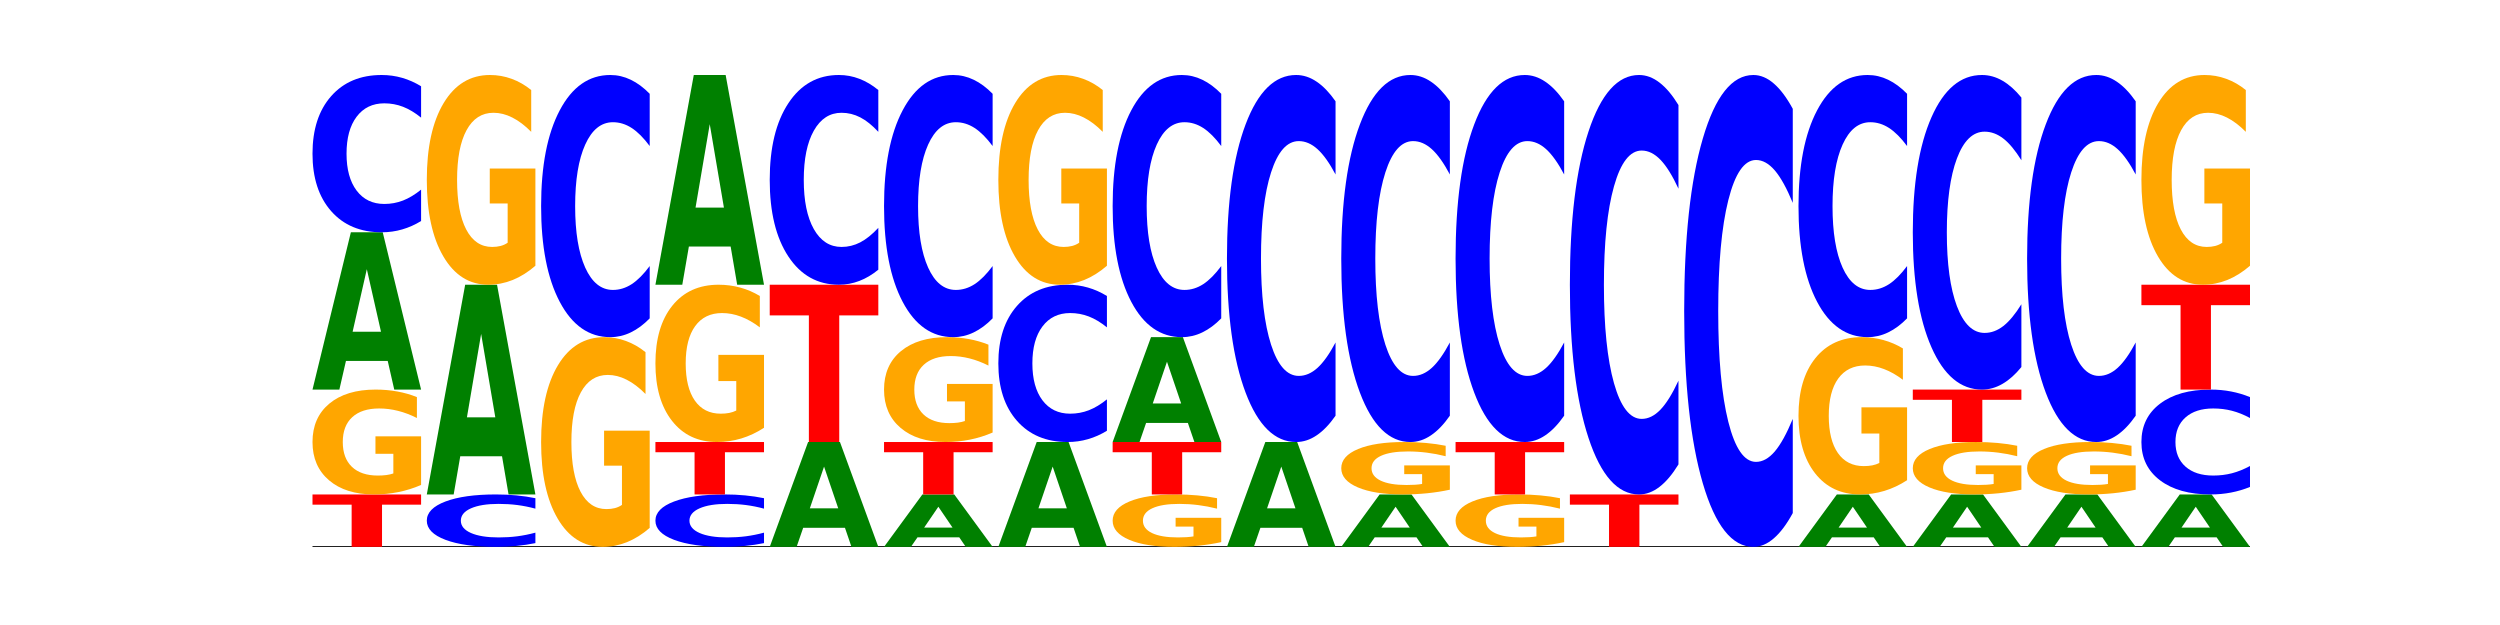<?xml version="1.0" encoding="utf-8" standalone="no"?>
<!DOCTYPE svg PUBLIC "-//W3C//DTD SVG 1.1//EN"
  "http://www.w3.org/Graphics/SVG/1.1/DTD/svg11.dtd">
<!-- Created with matplotlib (https://matplotlib.org/) -->
<svg height="180pt" version="1.1" viewBox="0 0 720 180" width="720pt" xmlns="http://www.w3.org/2000/svg" xmlns:xlink="http://www.w3.org/1999/xlink">
 <defs>
  <style type="text/css">*{stroke-linecap:butt;stroke-linejoin:round;}</style>
 </defs>
 <g id="figure_1">
  <g id="patch_1">
   <path d="M 0 180 
L 720 180 
L 720 0 
L 0 0 
z
" style="fill:none;"/>
  </g>
  <g id="axes_1">
   <g id="line2d_1">
    <path clip-path="url(#p9fd19e0807)" d="M 90 157.5 
L 648 157.5 
" style="fill:none;stroke:#000000;stroke-linecap:square;stroke-width:0.5;"/>
   </g>
   <g id="patch_2">
    <path clip-path="url(#p9fd19e0807)" d="M 90 142.4 
L 121.274 142.4 
L 121.274 145.345 
L 110.023 145.345 
L 110.023 157.5 
L 101.273 157.5 
L 101.273 145.345 
L 90 145.345 
z
" style="fill:#ff0000;"/>
   </g>
   <g id="patch_3">
    <path clip-path="url(#p9fd19e0807)" d="M 121.274 139.668 
Q 118.12 141.034 114.728 141.72 
Q 111.336 142.4 107.719 142.4 
Q 99.546 142.4 94.773 138.333 
Q 90 134.265 90 127.309 
Q 90 120.272 94.857 116.236 
Q 99.722 112.2 108.181 112.2 
Q 111.441 112.2 114.427 112.749 
Q 117.419 113.292 120.069 114.365 
L 120.069 120.385 
Q 117.335 119.006 114.63 118.326 
Q 111.924 117.64 109.205 117.64 
Q 104.172 117.64 101.446 120.148 
Q 98.719 122.649 98.719 127.309 
Q 98.719 131.926 101.348 134.446 
Q 103.976 136.96 108.812 136.96 
Q 110.13 136.96 111.258 136.817 
Q 112.387 136.667 113.284 136.355 
L 113.284 130.703 
L 108.132 130.703 
L 108.132 125.669 
L 121.274 125.669 
z
" style="fill:#ffa600;"/>
   </g>
   <g id="patch_4">
    <path clip-path="url(#p9fd19e0807)" d="M 111.664 103.948 
L 99.636 103.948 
L 97.737 112.2 
L 90 112.2 
L 101.049 66.9 
L 110.225 66.9 
L 121.274 112.2 
L 113.544 112.2 
z
M 101.554 95.54 
L 109.726 95.54 
L 105.647 77.521 
z
" style="fill:#008000;"/>
   </g>
   <g id="patch_5">
    <path clip-path="url(#p9fd19e0807)" d="M 121.274 63.653 
Q 118.658 65.262 115.829 66.077 
Q 113.001 66.9 109.92 66.9 
Q 100.732 66.9 95.366 60.799 
Q 90 54.698 90 44.264 
Q 90 33.793 95.366 27.701 
Q 100.732 21.6 109.92 21.6 
Q 113.001 21.6 115.829 22.423 
Q 118.658 23.238 121.274 24.847 
L 121.274 33.877 
Q 118.635 31.744 116.074 30.752 
Q 113.513 29.76 110.684 29.76 
Q 105.61 29.76 102.702 33.624 
Q 99.802 37.48 99.802 44.264 
Q 99.802 51.02 102.702 54.885 
Q 105.61 58.74 110.684 58.74 
Q 113.513 58.74 116.074 57.748 
Q 118.635 56.747 121.274 54.614 
z
" style="fill:#0000ff;"/>
   </g>
   <g id="patch_6">
    <path clip-path="url(#p9fd19e0807)" d="M 154.195 156.418 
Q 151.579 156.954 148.75 157.226 
Q 145.921 157.5 142.84 157.5 
Q 133.652 157.5 128.286 155.466 
Q 122.92 153.433 122.92 149.955 
Q 122.92 146.464 128.286 144.434 
Q 133.652 142.4 142.84 142.4 
Q 145.921 142.4 148.75 142.674 
Q 151.579 142.946 154.195 143.482 
L 154.195 146.492 
Q 151.555 145.781 148.994 145.451 
Q 146.433 145.12 143.604 145.12 
Q 138.53 145.12 135.622 146.408 
Q 132.723 147.693 132.723 149.955 
Q 132.723 152.207 135.622 153.495 
Q 138.53 154.78 143.604 154.78 
Q 146.433 154.78 148.994 154.449 
Q 151.555 154.116 154.195 153.405 
z
" style="fill:#0000ff;"/>
   </g>
   <g id="patch_7">
    <path clip-path="url(#p9fd19e0807)" d="M 144.584 131.397 
L 132.557 131.397 
L 130.657 142.4 
L 122.92 142.4 
L 133.97 82 
L 143.145 82 
L 154.195 142.4 
L 146.464 142.4 
z
M 134.475 120.187 
L 142.647 120.187 
L 138.567 96.162 
z
" style="fill:#008000;"/>
   </g>
   <g id="patch_8">
    <path clip-path="url(#p9fd19e0807)" d="M 154.195 76.535 
Q 151.041 79.268 147.648 80.64 
Q 144.256 82 140.639 82 
Q 132.467 82 127.694 73.865 
Q 122.92 65.73 122.92 51.819 
Q 122.92 37.745 127.778 29.672 
Q 132.642 21.6 141.102 21.6 
Q 144.361 21.6 147.347 22.698 
Q 150.34 23.783 152.989 25.929 
L 152.989 37.97 
Q 150.256 35.212 147.55 33.852 
Q 144.845 32.48 142.125 32.48 
Q 137.093 32.48 134.366 37.495 
Q 131.64 42.499 131.64 51.819 
Q 131.64 61.052 134.268 66.092 
Q 136.896 71.12 141.733 71.12 
Q 143.05 71.12 144.179 70.833 
Q 145.307 70.534 146.204 69.91 
L 146.204 58.606 
L 141.053 58.606 
L 141.053 48.537 
L 154.195 48.537 
z
" style="fill:#ffa600;"/>
   </g>
   <g id="patch_9">
    <path clip-path="url(#p9fd19e0807)" d="M 187.115 152.035 
Q 183.961 154.768 180.569 156.14 
Q 177.176 157.5 173.56 157.5 
Q 165.387 157.5 160.614 149.365 
Q 155.841 141.23 155.841 127.319 
Q 155.841 113.245 160.698 105.172 
Q 165.562 97.1 174.022 97.1 
Q 177.281 97.1 180.267 98.198 
Q 183.26 99.283 185.909 101.429 
L 185.909 113.47 
Q 183.176 110.712 180.47 109.352 
Q 177.765 107.98 175.045 107.98 
Q 170.013 107.98 167.286 112.995 
Q 164.56 117.999 164.56 127.319 
Q 164.56 136.552 167.188 141.592 
Q 169.817 146.62 174.653 146.62 
Q 175.971 146.62 177.099 146.333 
Q 178.228 146.034 179.125 145.41 
L 179.125 134.106 
L 173.973 134.106 
L 173.973 124.037 
L 187.115 124.037 
z
" style="fill:#ffa600;"/>
   </g>
   <g id="patch_10">
    <path clip-path="url(#p9fd19e0807)" d="M 187.115 91.688 
Q 184.499 94.371 181.67 95.728 
Q 178.841 97.1 175.76 97.1 
Q 166.573 97.1 161.207 86.931 
Q 155.841 76.763 155.841 59.373 
Q 155.841 41.922 161.207 31.769 
Q 166.573 21.6 175.76 21.6 
Q 178.841 21.6 181.67 22.972 
Q 184.499 24.329 187.115 27.012 
L 187.115 42.062 
Q 184.475 38.506 181.914 36.853 
Q 179.354 35.2 176.525 35.2 
Q 171.45 35.2 168.543 41.641 
Q 165.643 48.066 165.643 59.373 
Q 165.643 70.634 168.543 77.075 
Q 171.45 83.5 176.525 83.5 
Q 179.354 83.5 181.914 81.847 
Q 184.475 80.178 187.115 76.623 
z
" style="fill:#0000ff;"/>
   </g>
   <g id="patch_11">
    <path clip-path="url(#p9fd19e0807)" d="M 220.035 156.418 
Q 217.419 156.954 214.591 157.226 
Q 211.762 157.5 208.681 157.5 
Q 199.493 157.5 194.127 155.466 
Q 188.761 153.433 188.761 149.955 
Q 188.761 146.464 194.127 144.434 
Q 199.493 142.4 208.681 142.4 
Q 211.762 142.4 214.591 142.674 
Q 217.419 142.946 220.035 143.482 
L 220.035 146.492 
Q 217.396 145.781 214.835 145.451 
Q 212.274 145.12 209.445 145.12 
Q 204.371 145.12 201.463 146.408 
Q 198.563 147.693 198.563 149.955 
Q 198.563 152.207 201.463 153.495 
Q 204.371 154.78 209.445 154.78 
Q 212.274 154.78 214.835 154.449 
Q 217.396 154.116 220.035 153.405 
z
" style="fill:#0000ff;"/>
   </g>
   <g id="patch_12">
    <path clip-path="url(#p9fd19e0807)" d="M 188.761 127.3 
L 220.035 127.3 
L 220.035 130.245 
L 208.784 130.245 
L 208.784 142.4 
L 200.034 142.4 
L 200.034 130.245 
L 188.761 130.245 
z
" style="fill:#ff0000;"/>
   </g>
   <g id="patch_13">
    <path clip-path="url(#p9fd19e0807)" d="M 220.035 123.201 
Q 216.881 125.251 213.489 126.28 
Q 210.097 127.3 206.48 127.3 
Q 198.307 127.3 193.534 121.199 
Q 188.761 115.098 188.761 104.664 
Q 188.761 94.109 193.618 88.054 
Q 198.483 82 206.943 82 
Q 210.202 82 213.188 82.823 
Q 216.18 83.638 218.83 85.247 
L 218.83 94.277 
Q 216.096 92.209 213.391 91.189 
Q 210.685 90.16 207.966 90.16 
Q 202.933 90.16 200.207 93.922 
Q 197.48 97.674 197.48 104.664 
Q 197.48 111.589 200.109 115.369 
Q 202.737 119.14 207.573 119.14 
Q 208.891 119.14 210.019 118.925 
Q 211.148 118.7 212.045 118.233 
L 212.045 109.755 
L 206.893 109.755 
L 206.893 102.203 
L 220.035 102.203 
z
" style="fill:#ffa600;"/>
   </g>
   <g id="patch_14">
    <path clip-path="url(#p9fd19e0807)" d="M 210.425 70.997 
L 198.397 70.997 
L 196.498 82 
L 188.761 82 
L 199.81 21.6 
L 208.986 21.6 
L 220.035 82 
L 212.305 82 
z
M 200.315 59.787 
L 208.487 59.787 
L 204.408 35.762 
z
" style="fill:#008000;"/>
   </g>
   <g id="patch_15">
    <path clip-path="url(#p9fd19e0807)" d="M 243.345 151.999 
L 231.318 151.999 
L 229.418 157.5 
L 221.681 157.5 
L 232.731 127.3 
L 241.906 127.3 
L 252.956 157.5 
L 245.225 157.5 
z
M 233.236 146.393 
L 241.408 146.393 
L 237.328 134.381 
z
" style="fill:#008000;"/>
   </g>
   <g id="patch_16">
    <path clip-path="url(#p9fd19e0807)" d="M 221.681 82 
L 252.956 82 
L 252.956 90.835 
L 241.704 90.835 
L 241.704 127.3 
L 232.955 127.3 
L 232.955 90.835 
L 221.681 90.835 
z
" style="fill:#ff0000;"/>
   </g>
   <g id="patch_17">
    <path clip-path="url(#p9fd19e0807)" d="M 252.956 77.671 
Q 250.34 79.817 247.511 80.902 
Q 244.682 82 241.601 82 
Q 232.414 82 227.047 73.865 
Q 221.681 65.73 221.681 51.819 
Q 221.681 37.857 227.047 29.735 
Q 232.414 21.6 241.601 21.6 
Q 244.682 21.6 247.511 22.698 
Q 250.34 23.783 252.956 25.929 
L 252.956 37.97 
Q 250.316 35.125 247.755 33.802 
Q 245.194 32.48 242.366 32.48 
Q 237.291 32.48 234.383 37.633 
Q 231.484 42.773 231.484 51.819 
Q 231.484 60.827 234.383 65.98 
Q 237.291 71.12 242.366 71.12 
Q 245.194 71.12 247.755 69.798 
Q 250.316 68.463 252.956 65.618 
z
" style="fill:#0000ff;"/>
   </g>
   <g id="patch_18">
    <path clip-path="url(#p9fd19e0807)" d="M 276.266 154.749 
L 264.238 154.749 
L 262.339 157.5 
L 254.602 157.5 
L 265.651 142.4 
L 274.827 142.4 
L 285.876 157.5 
L 278.145 157.5 
z
M 266.156 151.947 
L 274.328 151.947 
L 270.249 145.94 
z
" style="fill:#008000;"/>
   </g>
   <g id="patch_19">
    <path clip-path="url(#p9fd19e0807)" d="M 254.602 127.3 
L 285.876 127.3 
L 285.876 130.245 
L 274.625 130.245 
L 274.625 142.4 
L 265.875 142.4 
L 265.875 130.245 
L 254.602 130.245 
z
" style="fill:#ff0000;"/>
   </g>
   <g id="patch_20">
    <path clip-path="url(#p9fd19e0807)" d="M 285.876 124.568 
Q 282.722 125.934 279.33 126.62 
Q 275.937 127.3 272.321 127.3 
Q 264.148 127.3 259.375 123.233 
Q 254.602 119.165 254.602 112.209 
Q 254.602 105.172 259.459 101.136 
Q 264.323 97.1 272.783 97.1 
Q 276.042 97.1 279.028 97.649 
Q 282.021 98.192 284.671 99.265 
L 284.671 105.285 
Q 281.937 103.906 279.232 103.226 
Q 276.526 102.54 273.807 102.54 
Q 268.774 102.54 266.048 105.048 
Q 263.321 107.549 263.321 112.209 
Q 263.321 116.826 265.949 119.346 
Q 268.578 121.86 273.414 121.86 
Q 274.732 121.86 275.86 121.717 
Q 276.989 121.567 277.886 121.255 
L 277.886 115.603 
L 272.734 115.603 
L 272.734 110.569 
L 285.876 110.569 
z
" style="fill:#ffa600;"/>
   </g>
   <g id="patch_21">
    <path clip-path="url(#p9fd19e0807)" d="M 285.876 91.688 
Q 283.26 94.371 280.431 95.728 
Q 277.602 97.1 274.522 97.1 
Q 265.334 97.1 259.968 86.931 
Q 254.602 76.763 254.602 59.373 
Q 254.602 41.922 259.968 31.769 
Q 265.334 21.6 274.522 21.6 
Q 277.602 21.6 280.431 22.972 
Q 283.26 24.329 285.876 27.012 
L 285.876 42.062 
Q 283.236 38.506 280.676 36.853 
Q 278.115 35.2 275.286 35.2 
Q 270.211 35.2 267.304 41.641 
Q 264.404 48.066 264.404 59.373 
Q 264.404 70.634 267.304 77.075 
Q 270.211 83.5 275.286 83.5 
Q 278.115 83.5 280.676 81.847 
Q 283.236 80.178 285.876 76.623 
z
" style="fill:#0000ff;"/>
   </g>
   <g id="patch_22">
    <path clip-path="url(#p9fd19e0807)" d="M 309.186 151.999 
L 297.158 151.999 
L 295.259 157.5 
L 287.522 157.5 
L 298.571 127.3 
L 307.747 127.3 
L 318.796 157.5 
L 311.066 157.5 
z
M 299.077 146.393 
L 307.248 146.393 
L 303.169 134.381 
z
" style="fill:#008000;"/>
   </g>
   <g id="patch_23">
    <path clip-path="url(#p9fd19e0807)" d="M 318.796 124.053 
Q 316.18 125.662 313.352 126.477 
Q 310.523 127.3 307.442 127.3 
Q 298.254 127.3 292.888 121.199 
Q 287.522 115.098 287.522 104.664 
Q 287.522 94.193 292.888 88.101 
Q 298.254 82 307.442 82 
Q 310.523 82 313.352 82.823 
Q 316.18 83.638 318.796 85.247 
L 318.796 94.277 
Q 316.157 92.144 313.596 91.152 
Q 311.035 90.16 308.206 90.16 
Q 303.132 90.16 300.224 94.024 
Q 297.324 97.88 297.324 104.664 
Q 297.324 111.42 300.224 115.285 
Q 303.132 119.14 308.206 119.14 
Q 311.035 119.14 313.596 118.148 
Q 316.157 117.147 318.796 115.014 
z
" style="fill:#0000ff;"/>
   </g>
   <g id="patch_24">
    <path clip-path="url(#p9fd19e0807)" d="M 318.796 76.535 
Q 315.642 79.268 312.25 80.64 
Q 308.858 82 305.241 82 
Q 297.068 82 292.295 73.865 
Q 287.522 65.73 287.522 51.819 
Q 287.522 37.745 292.379 29.672 
Q 297.244 21.6 305.704 21.6 
Q 308.963 21.6 311.949 22.698 
Q 314.941 23.783 317.591 25.929 
L 317.591 37.97 
Q 314.857 35.212 312.152 33.852 
Q 309.446 32.48 306.727 32.48 
Q 301.694 32.48 298.968 37.495 
Q 296.241 42.499 296.241 51.819 
Q 296.241 61.052 298.87 66.092 
Q 301.498 71.12 306.334 71.12 
Q 307.652 71.12 308.781 70.833 
Q 309.909 70.534 310.806 69.91 
L 310.806 58.606 
L 305.655 58.606 
L 305.655 48.537 
L 318.796 48.537 
z
" style="fill:#ffa600;"/>
   </g>
   <g id="patch_25">
    <path clip-path="url(#p9fd19e0807)" d="M 351.717 156.134 
Q 348.563 156.817 345.17 157.16 
Q 341.778 157.5 338.161 157.5 
Q 329.989 157.5 325.216 155.466 
Q 320.442 153.433 320.442 149.955 
Q 320.442 146.436 325.3 144.418 
Q 330.164 142.4 338.624 142.4 
Q 341.883 142.4 344.869 142.674 
Q 347.862 142.946 350.511 143.482 
L 350.511 146.492 
Q 347.778 145.803 345.072 145.463 
Q 342.367 145.12 339.647 145.12 
Q 334.615 145.12 331.888 146.374 
Q 329.162 147.625 329.162 149.955 
Q 329.162 152.263 331.79 153.523 
Q 334.419 154.78 339.255 154.78 
Q 340.572 154.78 341.701 154.708 
Q 342.829 154.633 343.727 154.478 
L 343.727 151.652 
L 338.575 151.652 
L 338.575 149.134 
L 351.717 149.134 
z
" style="fill:#ffa600;"/>
   </g>
   <g id="patch_26">
    <path clip-path="url(#p9fd19e0807)" d="M 320.442 127.3 
L 351.717 127.3 
L 351.717 130.245 
L 340.465 130.245 
L 340.465 142.4 
L 331.716 142.4 
L 331.716 130.245 
L 320.442 130.245 
z
" style="fill:#ff0000;"/>
   </g>
   <g id="patch_27">
    <path clip-path="url(#p9fd19e0807)" d="M 342.106 121.799 
L 330.079 121.799 
L 328.18 127.3 
L 320.442 127.3 
L 331.492 97.1 
L 340.668 97.1 
L 351.717 127.3 
L 343.986 127.3 
z
M 331.997 116.193 
L 340.169 116.193 
L 336.089 104.181 
z
" style="fill:#008000;"/>
   </g>
   <g id="patch_28">
    <path clip-path="url(#p9fd19e0807)" d="M 351.717 91.688 
Q 349.101 94.371 346.272 95.728 
Q 343.443 97.1 340.362 97.1 
Q 331.175 97.1 325.809 86.931 
Q 320.442 76.763 320.442 59.373 
Q 320.442 41.922 325.809 31.769 
Q 331.175 21.6 340.362 21.6 
Q 343.443 21.6 346.272 22.972 
Q 349.101 24.329 351.717 27.012 
L 351.717 42.062 
Q 349.077 38.506 346.516 36.853 
Q 343.955 35.2 341.127 35.2 
Q 336.052 35.2 333.144 41.641 
Q 330.245 48.066 330.245 59.373 
Q 330.245 70.634 333.144 77.075 
Q 336.052 83.5 341.127 83.5 
Q 343.955 83.5 346.516 81.847 
Q 349.077 80.178 351.717 76.623 
z
" style="fill:#0000ff;"/>
   </g>
   <g id="patch_29">
    <path clip-path="url(#p9fd19e0807)" d="M 375.027 151.999 
L 362.999 151.999 
L 361.1 157.5 
L 353.363 157.5 
L 364.412 127.3 
L 373.588 127.3 
L 384.637 157.5 
L 376.907 157.5 
z
M 364.917 146.393 
L 373.089 146.393 
L 369.01 134.381 
z
" style="fill:#008000;"/>
   </g>
   <g id="patch_30">
    <path clip-path="url(#p9fd19e0807)" d="M 384.637 119.723 
Q 382.021 123.479 379.192 125.379 
Q 376.364 127.3 373.283 127.3 
Q 364.095 127.3 358.729 113.064 
Q 353.363 98.828 353.363 74.483 
Q 353.363 50.05 358.729 35.836 
Q 364.095 21.6 373.283 21.6 
Q 376.364 21.6 379.192 23.521 
Q 382.021 25.421 384.637 29.177 
L 384.637 50.247 
Q 381.997 45.268 379.437 42.954 
Q 376.876 40.64 374.047 40.64 
Q 368.972 40.64 366.065 49.657 
Q 363.165 58.653 363.165 74.483 
Q 363.165 90.247 366.065 99.265 
Q 368.972 108.26 374.047 108.26 
Q 376.876 108.26 379.437 105.946 
Q 381.997 103.61 384.637 98.632 
z
" style="fill:#0000ff;"/>
   </g>
   <g id="patch_31">
    <path clip-path="url(#p9fd19e0807)" d="M 407.947 154.749 
L 395.919 154.749 
L 394.02 157.5 
L 386.283 157.5 
L 397.332 142.4 
L 406.508 142.4 
L 417.558 157.5 
L 409.827 157.5 
z
M 397.838 151.947 
L 406.009 151.947 
L 401.93 145.94 
z
" style="fill:#008000;"/>
   </g>
   <g id="patch_32">
    <path clip-path="url(#p9fd19e0807)" d="M 417.558 141.034 
Q 414.403 141.717 411.011 142.06 
Q 407.619 142.4 404.002 142.4 
Q 395.829 142.4 391.056 140.366 
Q 386.283 138.333 386.283 134.855 
Q 386.283 131.336 391.14 129.318 
Q 396.005 127.3 404.465 127.3 
Q 407.724 127.3 410.71 127.574 
Q 413.703 127.846 416.352 128.382 
L 416.352 131.392 
Q 413.618 130.703 410.913 130.363 
Q 408.207 130.02 405.488 130.02 
Q 400.455 130.02 397.729 131.274 
Q 395.002 132.525 395.002 134.855 
Q 395.002 137.163 397.631 138.423 
Q 400.259 139.68 405.095 139.68 
Q 406.413 139.68 407.542 139.608 
Q 408.67 139.533 409.567 139.378 
L 409.567 136.552 
L 404.416 136.552 
L 404.416 134.034 
L 417.558 134.034 
z
" style="fill:#ffa600;"/>
   </g>
   <g id="patch_33">
    <path clip-path="url(#p9fd19e0807)" d="M 417.558 119.723 
Q 414.941 123.479 412.113 125.379 
Q 409.284 127.3 406.203 127.3 
Q 397.015 127.3 391.649 113.064 
Q 386.283 98.828 386.283 74.483 
Q 386.283 50.05 391.649 35.836 
Q 397.015 21.6 406.203 21.6 
Q 409.284 21.6 412.113 23.521 
Q 414.941 25.421 417.558 29.177 
L 417.558 50.247 
Q 414.918 45.268 412.357 42.954 
Q 409.796 40.64 406.967 40.64 
Q 401.893 40.64 398.985 49.657 
Q 396.085 58.653 396.085 74.483 
Q 396.085 90.247 398.985 99.265 
Q 401.893 108.26 406.967 108.26 
Q 409.796 108.26 412.357 105.946 
Q 414.918 103.61 417.558 98.632 
z
" style="fill:#0000ff;"/>
   </g>
   <g id="patch_34">
    <path clip-path="url(#p9fd19e0807)" d="M 450.478 156.134 
Q 447.324 156.817 443.931 157.16 
Q 440.539 157.5 436.922 157.5 
Q 428.75 157.5 423.977 155.466 
Q 419.204 153.433 419.204 149.955 
Q 419.204 146.436 424.061 144.418 
Q 428.925 142.4 437.385 142.4 
Q 440.644 142.4 443.63 142.674 
Q 446.623 142.946 449.272 143.482 
L 449.272 146.492 
Q 446.539 145.803 443.833 145.463 
Q 441.128 145.12 438.408 145.12 
Q 433.376 145.12 430.649 146.374 
Q 427.923 147.625 427.923 149.955 
Q 427.923 152.263 430.551 153.523 
Q 433.18 154.78 438.016 154.78 
Q 439.334 154.78 440.462 154.708 
Q 441.59 154.633 442.488 154.478 
L 442.488 151.652 
L 437.336 151.652 
L 437.336 149.134 
L 450.478 149.134 
z
" style="fill:#ffa600;"/>
   </g>
   <g id="patch_35">
    <path clip-path="url(#p9fd19e0807)" d="M 419.204 127.3 
L 450.478 127.3 
L 450.478 130.245 
L 439.226 130.245 
L 439.226 142.4 
L 430.477 142.4 
L 430.477 130.245 
L 419.204 130.245 
z
" style="fill:#ff0000;"/>
   </g>
   <g id="patch_36">
    <path clip-path="url(#p9fd19e0807)" d="M 450.478 119.723 
Q 447.862 123.479 445.033 125.379 
Q 442.204 127.3 439.123 127.3 
Q 429.936 127.3 424.57 113.064 
Q 419.204 98.828 419.204 74.483 
Q 419.204 50.05 424.57 35.836 
Q 429.936 21.6 439.123 21.6 
Q 442.204 21.6 445.033 23.521 
Q 447.862 25.421 450.478 29.177 
L 450.478 50.247 
Q 447.838 45.268 445.277 42.954 
Q 442.716 40.64 439.888 40.64 
Q 434.813 40.64 431.906 49.657 
Q 429.006 58.653 429.006 74.483 
Q 429.006 90.247 431.906 99.265 
Q 434.813 108.26 439.888 108.26 
Q 442.716 108.26 445.277 105.946 
Q 447.838 103.61 450.478 98.632 
z
" style="fill:#0000ff;"/>
   </g>
   <g id="patch_37">
    <path clip-path="url(#p9fd19e0807)" d="M 452.124 142.4 
L 483.398 142.4 
L 483.398 145.345 
L 472.147 145.345 
L 472.147 157.5 
L 463.397 157.5 
L 463.397 145.345 
L 452.124 145.345 
z
" style="fill:#ff0000;"/>
   </g>
   <g id="patch_38">
    <path clip-path="url(#p9fd19e0807)" d="M 483.398 133.741 
Q 480.782 138.033 477.953 140.204 
Q 475.125 142.4 472.044 142.4 
Q 462.856 142.4 457.49 126.13 
Q 452.124 109.861 452.124 82.037 
Q 452.124 54.114 457.49 37.87 
Q 462.856 21.6 472.044 21.6 
Q 475.125 21.6 477.953 23.796 
Q 480.782 25.967 483.398 30.259 
L 483.398 54.339 
Q 480.759 48.65 478.198 46.005 
Q 475.637 43.359 472.808 43.359 
Q 467.733 43.359 464.826 53.665 
Q 461.926 63.946 461.926 82.037 
Q 461.926 100.054 464.826 110.36 
Q 467.733 120.641 472.808 120.641 
Q 475.637 120.641 478.198 117.995 
Q 480.759 115.325 483.398 109.636 
z
" style="fill:#0000ff;"/>
   </g>
   <g id="patch_39">
    <path clip-path="url(#p9fd19e0807)" d="M 516.319 147.759 
Q 513.703 152.587 510.874 155.03 
Q 508.045 157.5 504.964 157.5 
Q 495.776 157.5 490.41 139.197 
Q 485.044 120.893 485.044 89.592 
Q 485.044 58.179 490.41 39.903 
Q 495.776 21.6 504.964 21.6 
Q 508.045 21.6 510.874 24.07 
Q 513.703 26.513 516.319 31.341 
L 516.319 58.431 
Q 513.679 52.031 511.118 49.055 
Q 508.557 46.079 505.728 46.079 
Q 500.654 46.079 497.746 57.673 
Q 494.847 69.239 494.847 89.592 
Q 494.847 109.861 497.746 121.455 
Q 500.654 133.021 505.728 133.021 
Q 508.557 133.021 511.118 130.045 
Q 513.679 127.041 516.319 120.641 
z
" style="fill:#0000ff;"/>
   </g>
   <g id="patch_40">
    <path clip-path="url(#p9fd19e0807)" d="M 539.628 154.749 
L 527.601 154.749 
L 525.702 157.5 
L 517.965 157.5 
L 529.014 142.4 
L 538.19 142.4 
L 549.239 157.5 
L 541.508 157.5 
z
M 529.519 151.947 
L 537.691 151.947 
L 533.611 145.94 
z
" style="fill:#008000;"/>
   </g>
   <g id="patch_41">
    <path clip-path="url(#p9fd19e0807)" d="M 549.239 138.301 
Q 546.085 140.351 542.692 141.38 
Q 539.3 142.4 535.683 142.4 
Q 527.511 142.4 522.738 136.299 
Q 517.965 130.198 517.965 119.764 
Q 517.965 109.209 522.822 103.154 
Q 527.686 97.1 536.146 97.1 
Q 539.405 97.1 542.391 97.923 
Q 545.384 98.738 548.033 100.347 
L 548.033 109.377 
Q 545.3 107.309 542.594 106.289 
Q 539.889 105.26 537.169 105.26 
Q 532.137 105.26 529.41 109.022 
Q 526.684 112.774 526.684 119.764 
Q 526.684 126.689 529.312 130.469 
Q 531.941 134.24 536.777 134.24 
Q 538.095 134.24 539.223 134.025 
Q 540.351 133.8 541.249 133.333 
L 541.249 124.855 
L 536.097 124.855 
L 536.097 117.303 
L 549.239 117.303 
z
" style="fill:#ffa600;"/>
   </g>
   <g id="patch_42">
    <path clip-path="url(#p9fd19e0807)" d="M 549.239 91.688 
Q 546.623 94.371 543.794 95.728 
Q 540.965 97.1 537.884 97.1 
Q 528.697 97.1 523.331 86.931 
Q 517.965 76.763 517.965 59.373 
Q 517.965 41.922 523.331 31.769 
Q 528.697 21.6 537.884 21.6 
Q 540.965 21.6 543.794 22.972 
Q 546.623 24.329 549.239 27.012 
L 549.239 42.062 
Q 546.599 38.506 544.038 36.853 
Q 541.477 35.2 538.649 35.2 
Q 533.574 35.2 530.667 41.641 
Q 527.767 48.066 527.767 59.373 
Q 527.767 70.634 530.667 77.075 
Q 533.574 83.5 538.649 83.5 
Q 541.477 83.5 544.038 81.847 
Q 546.599 80.178 549.239 76.623 
z
" style="fill:#0000ff;"/>
   </g>
   <g id="patch_43">
    <path clip-path="url(#p9fd19e0807)" d="M 572.549 154.749 
L 560.521 154.749 
L 558.622 157.5 
L 550.885 157.5 
L 561.934 142.4 
L 571.11 142.4 
L 582.159 157.5 
L 574.429 157.5 
z
M 562.439 151.947 
L 570.611 151.947 
L 566.532 145.94 
z
" style="fill:#008000;"/>
   </g>
   <g id="patch_44">
    <path clip-path="url(#p9fd19e0807)" d="M 582.159 141.034 
Q 579.005 141.717 575.613 142.06 
Q 572.22 142.4 568.604 142.4 
Q 560.431 142.4 555.658 140.366 
Q 550.885 138.333 550.885 134.855 
Q 550.885 131.336 555.742 129.318 
Q 560.606 127.3 569.066 127.3 
Q 572.326 127.3 575.311 127.574 
Q 578.304 127.846 580.954 128.382 
L 580.954 131.392 
Q 578.22 130.703 575.515 130.363 
Q 572.809 130.02 570.09 130.02 
Q 565.057 130.02 562.331 131.274 
Q 559.604 132.525 559.604 134.855 
Q 559.604 137.163 562.233 138.423 
Q 564.861 139.68 569.697 139.68 
Q 571.015 139.68 572.143 139.608 
Q 573.272 139.533 574.169 139.378 
L 574.169 136.552 
L 569.017 136.552 
L 569.017 134.034 
L 582.159 134.034 
z
" style="fill:#ffa600;"/>
   </g>
   <g id="patch_45">
    <path clip-path="url(#p9fd19e0807)" d="M 550.885 112.2 
L 582.159 112.2 
L 582.159 115.145 
L 570.908 115.145 
L 570.908 127.3 
L 562.158 127.3 
L 562.158 115.145 
L 550.885 115.145 
z
" style="fill:#ff0000;"/>
   </g>
   <g id="patch_46">
    <path clip-path="url(#p9fd19e0807)" d="M 582.159 105.706 
Q 579.543 108.925 576.714 110.553 
Q 573.886 112.2 570.805 112.2 
Q 561.617 112.2 556.251 99.998 
Q 550.885 87.795 550.885 66.928 
Q 550.885 45.986 556.251 33.802 
Q 561.617 21.6 570.805 21.6 
Q 573.886 21.6 576.714 23.247 
Q 579.543 24.875 582.159 28.094 
L 582.159 46.154 
Q 579.52 41.887 576.959 39.903 
Q 574.398 37.92 571.569 37.92 
Q 566.495 37.92 563.587 45.649 
Q 560.687 53.36 560.687 66.928 
Q 560.687 80.44 563.587 88.17 
Q 566.495 95.88 571.569 95.88 
Q 574.398 95.88 576.959 93.897 
Q 579.52 91.894 582.159 87.627 
z
" style="fill:#0000ff;"/>
   </g>
   <g id="patch_47">
    <path clip-path="url(#p9fd19e0807)" d="M 605.469 154.749 
L 593.441 154.749 
L 591.542 157.5 
L 583.805 157.5 
L 594.855 142.4 
L 604.03 142.4 
L 615.08 157.5 
L 607.349 157.5 
z
M 595.36 151.947 
L 603.532 151.947 
L 599.452 145.94 
z
" style="fill:#008000;"/>
   </g>
   <g id="patch_48">
    <path clip-path="url(#p9fd19e0807)" d="M 615.08 141.034 
Q 611.926 141.717 608.533 142.06 
Q 605.141 142.4 601.524 142.4 
Q 593.352 142.4 588.578 140.366 
Q 583.805 138.333 583.805 134.855 
Q 583.805 131.336 588.663 129.318 
Q 593.527 127.3 601.987 127.3 
Q 605.246 127.3 608.232 127.574 
Q 611.225 127.846 613.874 128.382 
L 613.874 131.392 
Q 611.141 130.703 608.435 130.363 
Q 605.73 130.02 603.01 130.02 
Q 597.978 130.02 595.251 131.274 
Q 592.525 132.525 592.525 134.855 
Q 592.525 137.163 595.153 138.423 
Q 597.781 139.68 602.618 139.68 
Q 603.935 139.68 605.064 139.608 
Q 606.192 139.533 607.089 139.378 
L 607.089 136.552 
L 601.938 136.552 
L 601.938 134.034 
L 615.08 134.034 
z
" style="fill:#ffa600;"/>
   </g>
   <g id="patch_49">
    <path clip-path="url(#p9fd19e0807)" d="M 615.08 119.723 
Q 612.464 123.479 609.635 125.379 
Q 606.806 127.3 603.725 127.3 
Q 594.537 127.3 589.171 113.064 
Q 583.805 98.828 583.805 74.483 
Q 583.805 50.05 589.171 35.836 
Q 594.537 21.6 603.725 21.6 
Q 606.806 21.6 609.635 23.521 
Q 612.464 25.421 615.08 29.177 
L 615.08 50.247 
Q 612.44 45.268 609.879 42.954 
Q 607.318 40.64 604.489 40.64 
Q 599.415 40.64 596.507 49.657 
Q 593.608 58.653 593.608 74.483 
Q 593.608 90.247 596.507 99.265 
Q 599.415 108.26 604.489 108.26 
Q 607.318 108.26 609.879 105.946 
Q 612.44 103.61 615.08 98.632 
z
" style="fill:#0000ff;"/>
   </g>
   <g id="patch_50">
    <path clip-path="url(#p9fd19e0807)" d="M 638.389 154.749 
L 626.362 154.749 
L 624.463 157.5 
L 616.726 157.5 
L 627.775 142.4 
L 636.951 142.4 
L 648 157.5 
L 640.269 157.5 
z
M 628.28 151.947 
L 636.452 151.947 
L 632.372 145.94 
z
" style="fill:#008000;"/>
   </g>
   <g id="patch_51">
    <path clip-path="url(#p9fd19e0807)" d="M 648 140.235 
Q 645.384 141.308 642.555 141.851 
Q 639.726 142.4 636.645 142.4 
Q 627.458 142.4 622.092 138.333 
Q 616.726 134.265 616.726 127.309 
Q 616.726 120.329 622.092 116.267 
Q 627.458 112.2 636.645 112.2 
Q 639.726 112.2 642.555 112.749 
Q 645.384 113.292 648 114.365 
L 648 120.385 
Q 645.36 118.962 642.799 118.301 
Q 640.239 117.64 637.41 117.64 
Q 632.335 117.64 629.428 120.216 
Q 626.528 122.787 626.528 127.309 
Q 626.528 131.813 629.428 134.39 
Q 632.335 136.96 637.41 136.96 
Q 640.239 136.96 642.799 136.299 
Q 645.36 135.631 648 134.209 
z
" style="fill:#0000ff;"/>
   </g>
   <g id="patch_52">
    <path clip-path="url(#p9fd19e0807)" d="M 616.726 82 
L 648 82 
L 648 87.89 
L 636.749 87.89 
L 636.749 112.2 
L 627.999 112.2 
L 627.999 87.89 
L 616.726 87.89 
z
" style="fill:#ff0000;"/>
   </g>
   <g id="patch_53">
    <path clip-path="url(#p9fd19e0807)" d="M 648 76.535 
Q 644.846 79.268 641.454 80.64 
Q 638.061 82 634.445 82 
Q 626.272 82 621.499 73.865 
Q 616.726 65.73 616.726 51.819 
Q 616.726 37.745 621.583 29.672 
Q 626.447 21.6 634.907 21.6 
Q 638.166 21.6 641.152 22.698 
Q 644.145 23.783 646.794 25.929 
L 646.794 37.97 
Q 644.061 35.212 641.355 33.852 
Q 638.65 32.48 635.93 32.48 
Q 630.898 32.48 628.171 37.495 
Q 625.445 42.499 625.445 51.819 
Q 625.445 61.052 628.073 66.092 
Q 630.702 71.12 635.538 71.12 
Q 636.856 71.12 637.984 70.833 
Q 639.113 70.534 640.01 69.91 
L 640.01 58.606 
L 634.858 58.606 
L 634.858 48.537 
L 648 48.537 
z
" style="fill:#ffa600;"/>
   </g>
  </g>
 </g>
 <defs>
  <clipPath id="p9fd19e0807">
   <rect height="135.9" width="558" x="90" y="21.6"/>
  </clipPath>
 </defs>
</svg>
